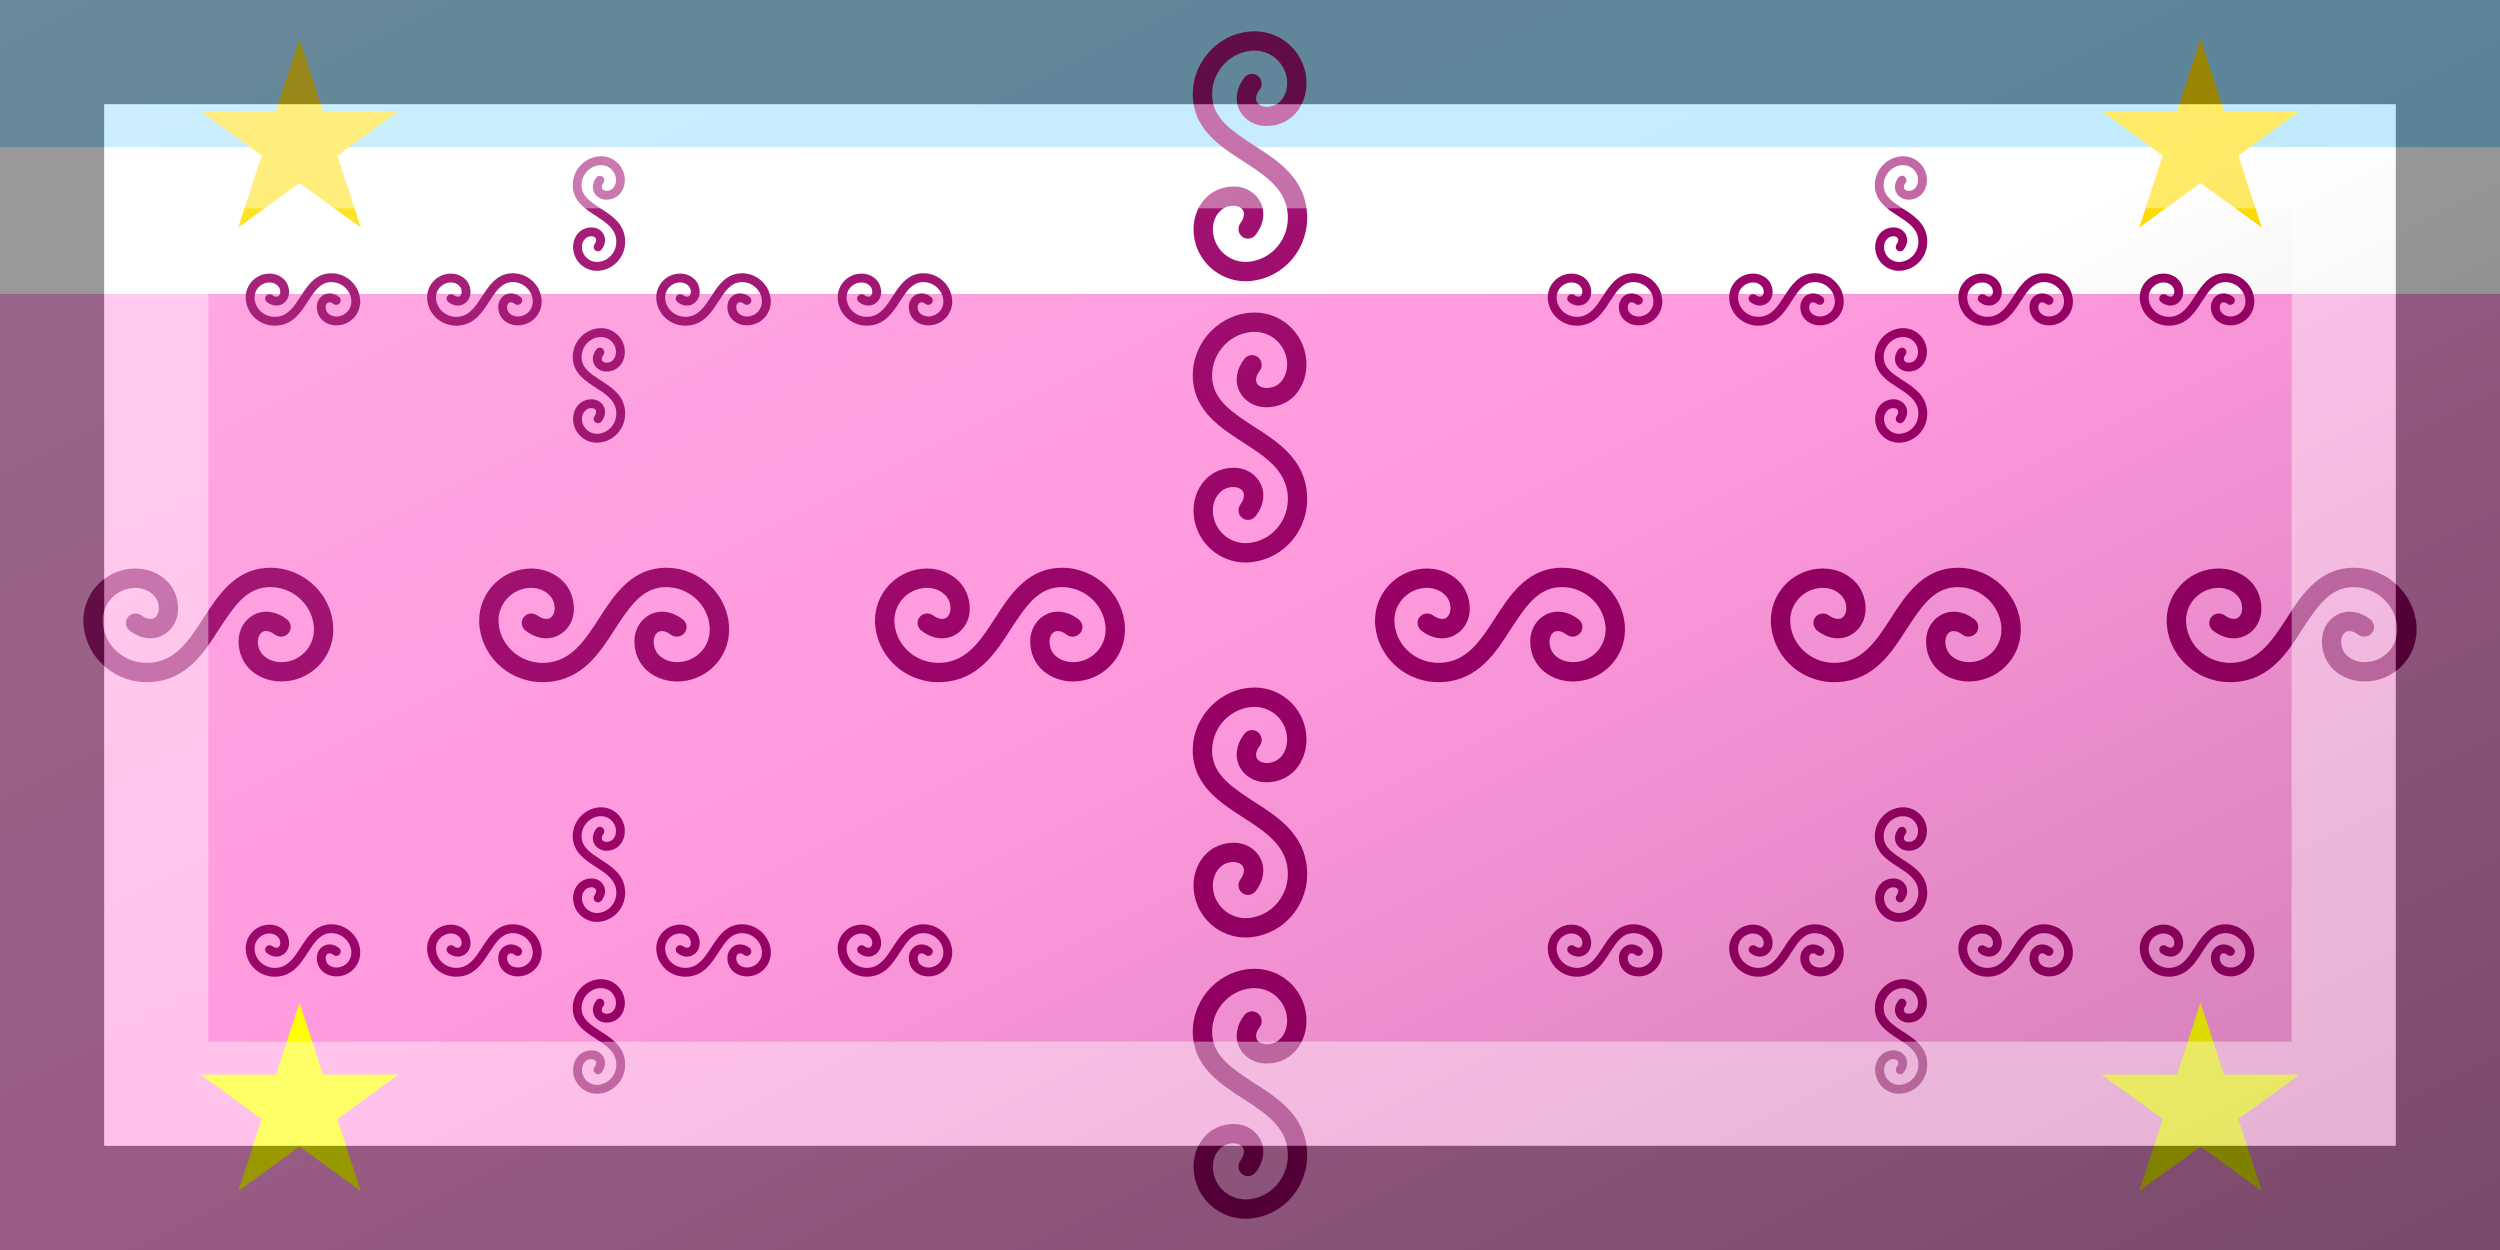 <?xml version="1.0"?>
<svg xmlns="http://www.w3.org/2000/svg" xmlns:xlink="http://www.w3.org/1999/xlink" version="1.1" width="720" height="360" viewBox="0 0 720 360">
<rect x="0" y="0" width="720" height="360" fill="#808080" stroke="none"/>
<!-- Generated by Kreative Vexillo v1.0 -->
<style>
.blue{fill:rgb(153,221,255);}
.gold{fill:rgb(255,221,0);}
.pink{fill:rgb(255,153,221);}
.purple{fill:rgb(153,0,102);}
.white{fill:rgb(255,255,255);}
.yellow{fill:rgb(255,255,0);}
</style>
<defs>
<path id="curl" d="M -0.018 0.5 C -0.124 0.5 -0.215 0.419 -0.225 0.311 C -0.23 0.258 -0.214 0.207 -0.18 0.17 C -0.151 0.138 -0.109 0.121 -0.064 0.121 C -0.017 0.121 0.023 0.146 0.042 0.184 C 0.062 0.224 0.055 0.273 0.023 0.314 C 0.01 0.331 -0.014 0.335 -0.031 0.322 C -0.048 0.309 -0.051 0.285 -0.038 0.267 C -0.025 0.249 -0.021 0.231 -0.027 0.218 C -0.033 0.206 -0.047 0.199 -0.065 0.198 C -0.089 0.198 -0.108 0.206 -0.123 0.223 C -0.142 0.243 -0.151 0.273 -0.148 0.304 C -0.141 0.376 -0.077 0.429 -0.005 0.422 C 0.089 0.413 0.158 0.329 0.151 0.232 C 0.144 0.131 0.061 0.077 -0.027 0.02 C -0.116 -0.037 -0.217 -0.103 -0.228 -0.226 C -0.24 -0.363 -0.139 -0.486 -0.002 -0.499 C 0.053 -0.504 0.108 -0.488 0.151 -0.452 C 0.193 -0.417 0.22 -0.367 0.225 -0.311 C 0.23 -0.258 0.214 -0.207 0.181 -0.17 C 0.151 -0.138 0.111 -0.121 0.066 -0.121 C 0.065 -0.121 0.065 -0.121 0.064 -0.121 C 0.018 -0.121 -0.023 -0.146 -0.042 -0.184 C -0.062 -0.224 -0.055 -0.273 -0.023 -0.314 C -0.01 -0.331 0.014 -0.335 0.031 -0.322 C 0.048 -0.309 0.052 -0.284 0.039 -0.267 C 0.025 -0.249 0.021 -0.231 0.027 -0.218 C 0.033 -0.206 0.047 -0.199 0.065 -0.198 C 0.089 -0.198 0.109 -0.206 0.124 -0.223 C 0.142 -0.243 0.151 -0.273 0.148 -0.304 C 0.145 -0.339 0.128 -0.37 0.101 -0.393 C 0.074 -0.415 0.04 -0.425 0.005 -0.422 C -0.089 -0.413 -0.159 -0.328 -0.151 -0.233 C -0.143 -0.147 -0.07 -0.1 0.015 -0.044 C 0.111 0.017 0.219 0.087 0.228 0.227 C 0.238 0.366 0.138 0.486 0.002 0.499 C -0.004 0.5 -0.011 0.5 -0.018 0.5 Z"/>
<path id="star" d="M 0.0 -1.0 L 0.225 -0.309 L 0.951 -0.309 L 0.363 0.118 L 0.588 0.809 L 0.0 0.382 L -0.588 0.809 L -0.363 0.118 L -0.951 -0.309 L -0.225 -0.309 Z"/>
<linearGradient id="glaze" x1="0%" y1="0%" x2="100%" y2="100%">
<stop offset="0%" stop-color="rgb(255,255,255)" stop-opacity="0.2"/>
<stop offset="49.999%" stop-color="rgb(255,255,255)" stop-opacity="0.0"/>
<stop offset="50.001%" stop-color="rgb(0,0,0)" stop-opacity="0.0"/>
<stop offset="100%" stop-color="rgb(0,0,0)" stop-opacity="0.2"/>
</linearGradient>
</defs>
<g>
<g>
<rect x="0" y="0" width="720" height="42.353" class="blue"/>
<rect x="0" y="42.353" width="720" height="42.353" class="white"/>
<rect x="0" y="84.706" width="720" height="275.294" class="pink"/>
</g>
<g>
<use xlink:href="#curl" transform="translate(360 45) scale(72 72) rotate(0)" class="purple"/>
<use xlink:href="#curl" transform="translate(360 126) scale(72 72) rotate(0)" class="purple"/>
<use xlink:href="#curl" transform="translate(360 234) scale(72 72) rotate(0)" class="purple"/>
<use xlink:href="#curl" transform="translate(360 315) scale(72 72) rotate(0)" class="purple"/>
<use xlink:href="#curl" transform="translate(60 180) scale(72 72) rotate(90)" class="purple"/>
<use xlink:href="#curl" transform="translate(174 180) scale(72 72) rotate(90)" class="purple"/>
<use xlink:href="#curl" transform="translate(288 180) scale(72 72) rotate(90)" class="purple"/>
<use xlink:href="#curl" transform="translate(432 180) scale(72 72) rotate(90)" class="purple"/>
<use xlink:href="#curl" transform="translate(546 180) scale(72 72) rotate(90)" class="purple"/>
<use xlink:href="#curl" transform="translate(660 180) scale(72 72) rotate(90)" class="purple"/>
</g>
<g>
<use xlink:href="#curl" transform="translate(172.5 61.5) scale(33 33) rotate(0)" class="purple"/>
<use xlink:href="#curl" transform="translate(172.5 111) scale(33 33) rotate(0)" class="purple"/>
<use xlink:href="#curl" transform="translate(87.25 86.25) scale(33 33) rotate(90)" class="purple"/>
<use xlink:href="#curl" transform="translate(139.5 86.25) scale(33 33) rotate(90)" class="purple"/>
<use xlink:href="#curl" transform="translate(205.5 86.25) scale(33 33) rotate(90)" class="purple"/>
<use xlink:href="#curl" transform="translate(257.75 86.25) scale(33 33) rotate(90)" class="purple"/>
</g>
<g>
<use xlink:href="#curl" transform="translate(547.5 61.5) scale(33 33) rotate(0)" class="purple"/>
<use xlink:href="#curl" transform="translate(547.5 111) scale(33 33) rotate(0)" class="purple"/>
<use xlink:href="#curl" transform="translate(462.25 86.25) scale(33 33) rotate(90)" class="purple"/>
<use xlink:href="#curl" transform="translate(514.5 86.25) scale(33 33) rotate(90)" class="purple"/>
<use xlink:href="#curl" transform="translate(580.5 86.25) scale(33 33) rotate(90)" class="purple"/>
<use xlink:href="#curl" transform="translate(632.75 86.25) scale(33 33) rotate(90)" class="purple"/>
</g>
<g>
<use xlink:href="#curl" transform="translate(172.5 249) scale(33 33) rotate(0)" class="purple"/>
<use xlink:href="#curl" transform="translate(172.5 298.5) scale(33 33) rotate(0)" class="purple"/>
<use xlink:href="#curl" transform="translate(87.25 273.75) scale(33 33) rotate(90)" class="purple"/>
<use xlink:href="#curl" transform="translate(139.5 273.75) scale(33 33) rotate(90)" class="purple"/>
<use xlink:href="#curl" transform="translate(205.5 273.75) scale(33 33) rotate(90)" class="purple"/>
<use xlink:href="#curl" transform="translate(257.75 273.75) scale(33 33) rotate(90)" class="purple"/>
</g>
<g>
<use xlink:href="#curl" transform="translate(547.5 249) scale(33 33) rotate(0)" class="purple"/>
<use xlink:href="#curl" transform="translate(547.5 298.5) scale(33 33) rotate(0)" class="purple"/>
<use xlink:href="#curl" transform="translate(462.25 273.75) scale(33 33) rotate(90)" class="purple"/>
<use xlink:href="#curl" transform="translate(514.5 273.75) scale(33 33) rotate(90)" class="purple"/>
<use xlink:href="#curl" transform="translate(580.5 273.75) scale(33 33) rotate(90)" class="purple"/>
<use xlink:href="#curl" transform="translate(632.75 273.75) scale(33 33) rotate(90)" class="purple"/>
</g>
<g>
<use xlink:href="#star" transform="translate(86.25 41.25) scale(30 30) rotate(0)" class="gold"/>
<use xlink:href="#star" transform="translate(633.75 41.25) scale(30 30) rotate(0)" class="gold"/>
<use xlink:href="#star" transform="translate(86.25 318.75) scale(30 30) rotate(0)" class="yellow"/>
<use xlink:href="#star" transform="translate(633.75 318.75) scale(30 30) rotate(0)" class="yellow"/>
</g>
</g>
<g>
<rect x="0" y="0" width="720" height="360" fill="url(#glaze)"/>
<path d="M 30 30 L 690 30 L 690 330 L 30 330 Z M 60 60 L 60 300 L 660 300 L 660 60 Z" fill="rgb(255,255,255)" opacity="0.4"/>
<path d="M 0 0 L 720 0 L 720 360 L 0 360 Z M 30 30 L 30 330 L 690 330 L 690 30 Z" fill="rgb(0,0,0)" opacity="0.4"/>
</g>
</svg>
